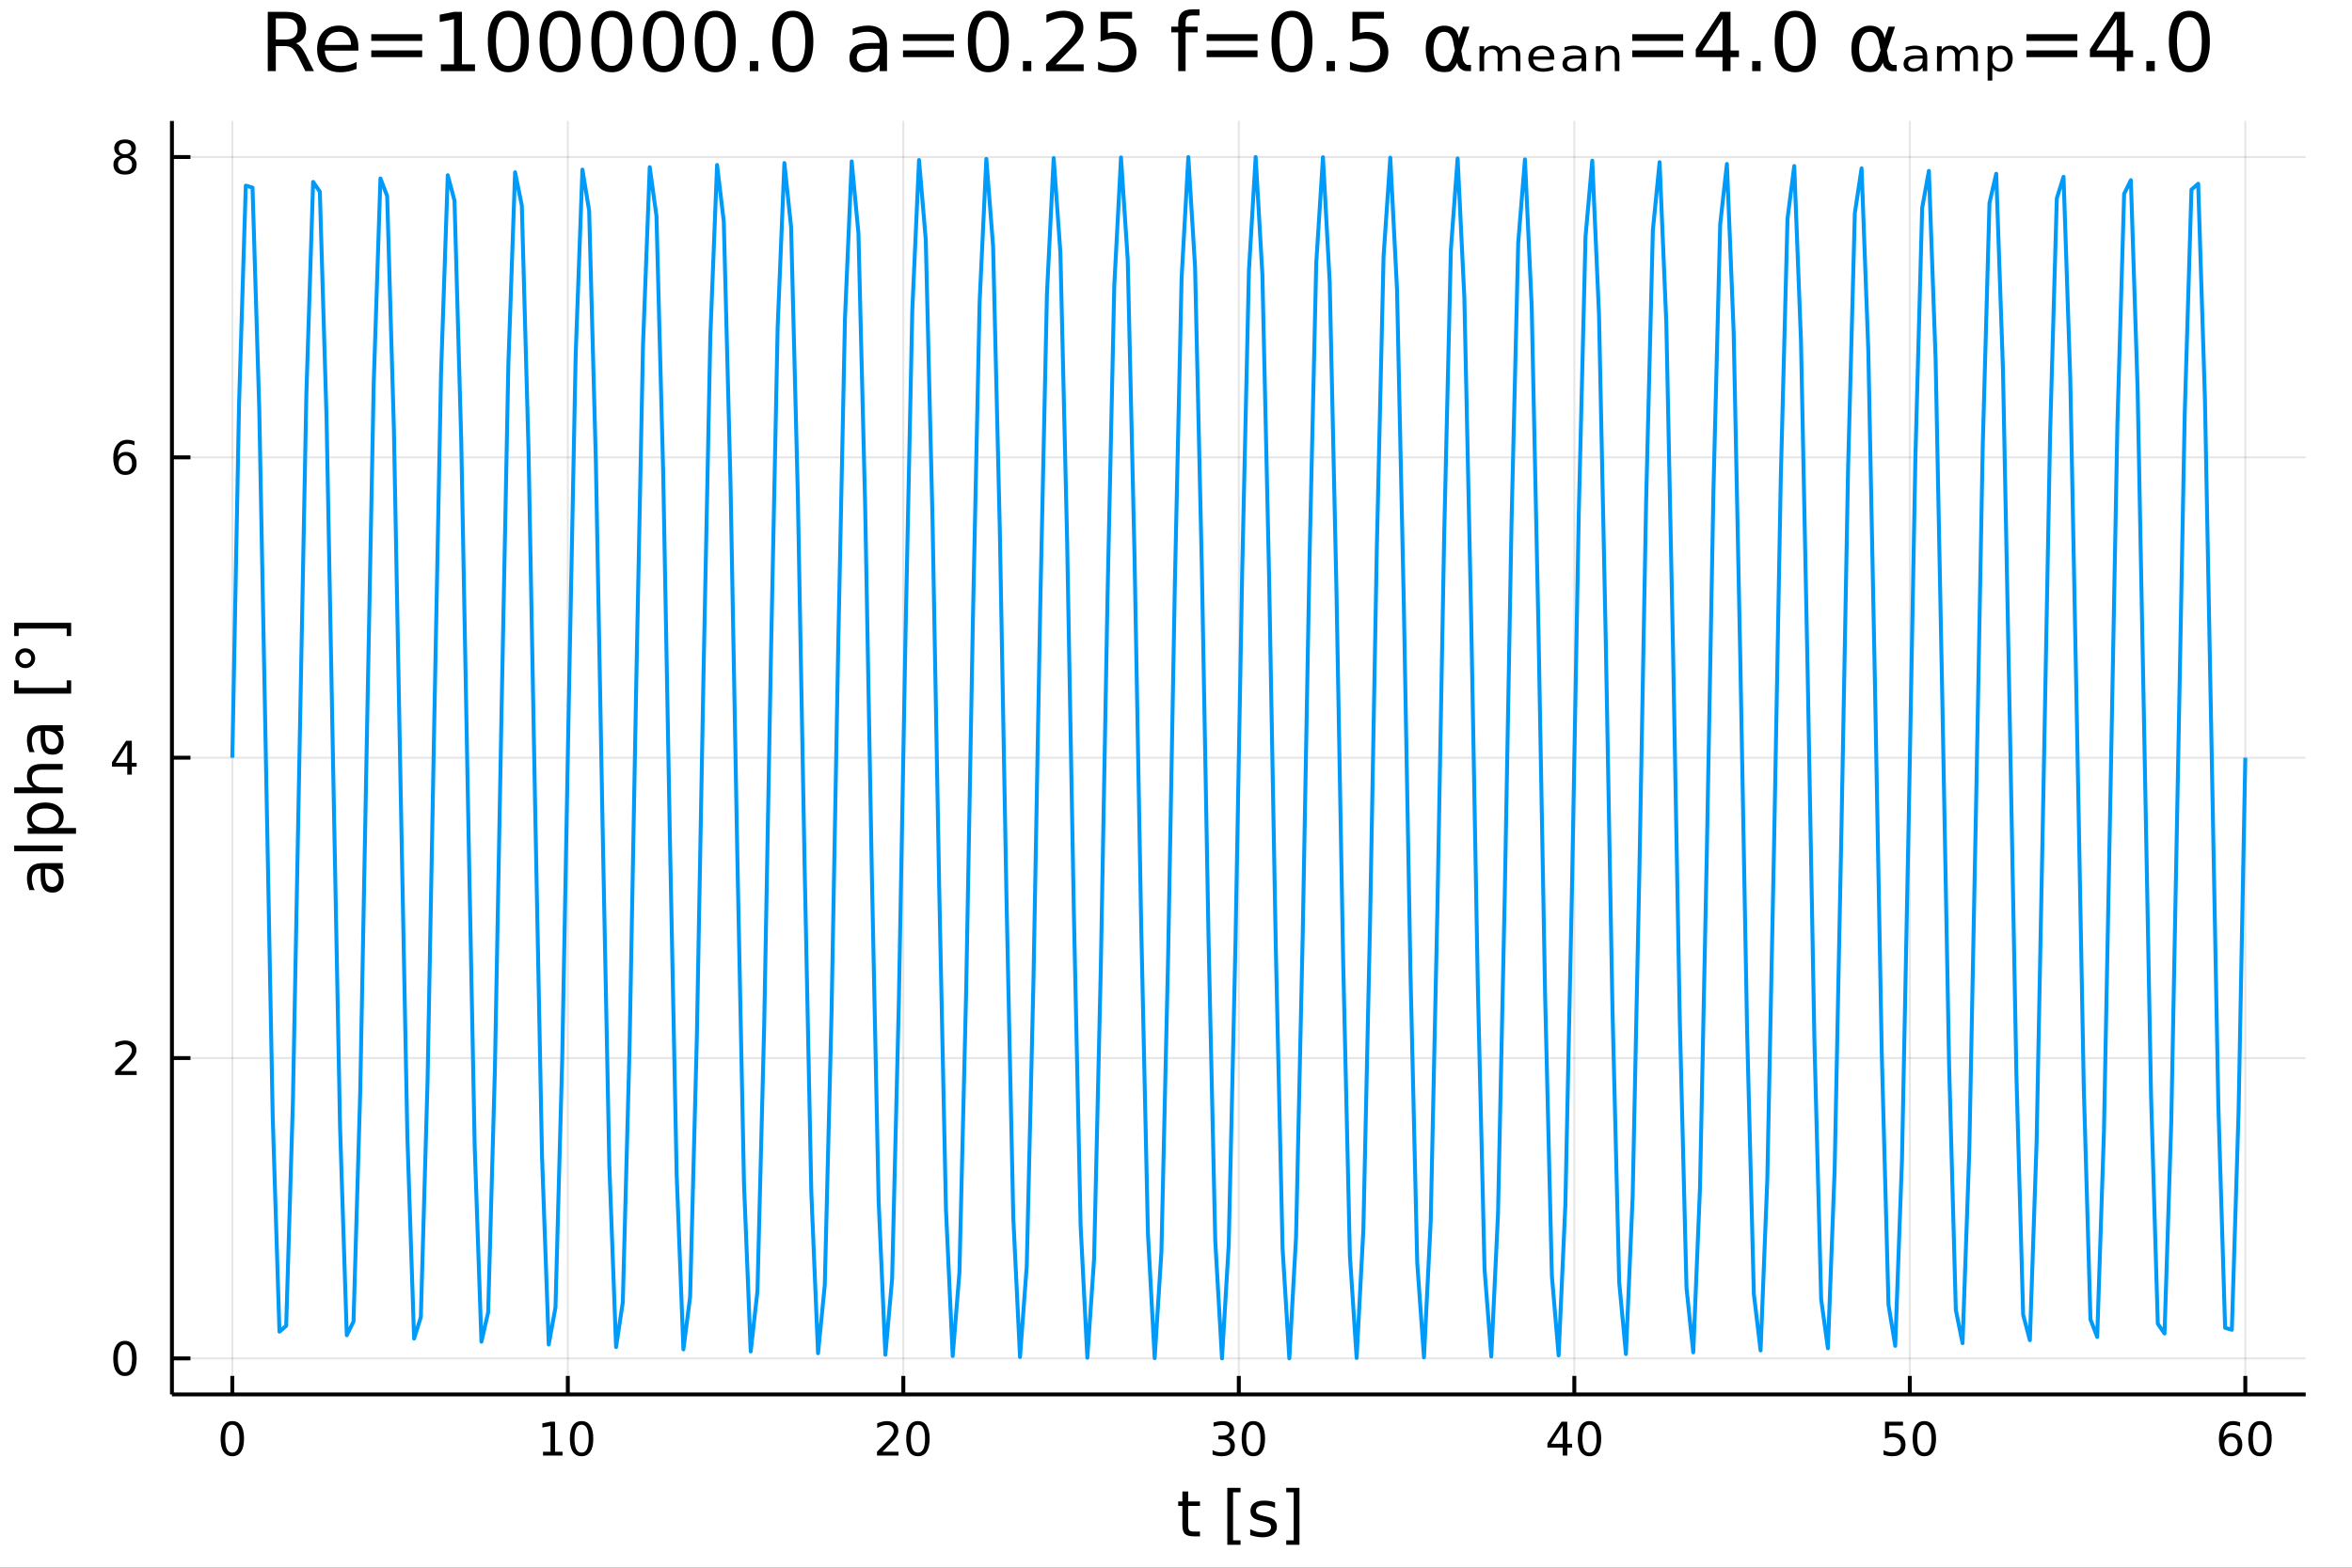 <?xml version="1.0" encoding="utf-8"?>
<svg xmlns="http://www.w3.org/2000/svg" xmlns:xlink="http://www.w3.org/1999/xlink" width="600" height="400" viewBox="0 0 2400 1600">
<rect x="0" y="0" width="2400" height="1600" fill="#333333" stroke="none"/>
<defs>
  <clipPath id="clip630">
    <rect x="0" y="0" width="2400" height="1600"/>
  </clipPath>
</defs>
<path clip-path="url(#clip630)" d="
M0 1600 L2400 1600 L2400 0 L0 0  Z
  " fill="#ffffff" fill-rule="evenodd" fill-opacity="1"/>
<defs>
  <clipPath id="clip631">
    <rect x="480" y="0" width="1681" height="1600"/>
  </clipPath>
</defs>
<path clip-path="url(#clip630)" d="
M175.445 1423.18 L2352.76 1423.18 L2352.76 123.472 L175.445 123.472  Z
  " fill="#ffffff" fill-rule="evenodd" fill-opacity="1"/>
<defs>
  <clipPath id="clip632">
    <rect x="175" y="123" width="2178" height="1301"/>
  </clipPath>
</defs>
<polyline clip-path="url(#clip632)" style="stroke:#000000; stroke-linecap:butt; stroke-linejoin:round; stroke-width:2; stroke-opacity:0.1; fill:none" points="
  237.067,1423.18 237.067,123.472 
  "/>
<polyline clip-path="url(#clip632)" style="stroke:#000000; stroke-linecap:butt; stroke-linejoin:round; stroke-width:2; stroke-opacity:0.1; fill:none" points="
  579.412,1423.18 579.412,123.472 
  "/>
<polyline clip-path="url(#clip632)" style="stroke:#000000; stroke-linecap:butt; stroke-linejoin:round; stroke-width:2; stroke-opacity:0.1; fill:none" points="
  921.756,1423.18 921.756,123.472 
  "/>
<polyline clip-path="url(#clip632)" style="stroke:#000000; stroke-linecap:butt; stroke-linejoin:round; stroke-width:2; stroke-opacity:0.1; fill:none" points="
  1264.1,1423.18 1264.1,123.472 
  "/>
<polyline clip-path="url(#clip632)" style="stroke:#000000; stroke-linecap:butt; stroke-linejoin:round; stroke-width:2; stroke-opacity:0.1; fill:none" points="
  1606.45,1423.18 1606.45,123.472 
  "/>
<polyline clip-path="url(#clip632)" style="stroke:#000000; stroke-linecap:butt; stroke-linejoin:round; stroke-width:2; stroke-opacity:0.1; fill:none" points="
  1948.79,1423.18 1948.79,123.472 
  "/>
<polyline clip-path="url(#clip632)" style="stroke:#000000; stroke-linecap:butt; stroke-linejoin:round; stroke-width:2; stroke-opacity:0.1; fill:none" points="
  2291.13,1423.18 2291.13,123.472 
  "/>
<polyline clip-path="url(#clip630)" style="stroke:#000000; stroke-linecap:butt; stroke-linejoin:round; stroke-width:4; stroke-opacity:1; fill:none" points="
  175.445,1423.18 2352.76,1423.18 
  "/>
<polyline clip-path="url(#clip630)" style="stroke:#000000; stroke-linecap:butt; stroke-linejoin:round; stroke-width:4; stroke-opacity:1; fill:none" points="
  237.067,1423.18 237.067,1404.28 
  "/>
<polyline clip-path="url(#clip630)" style="stroke:#000000; stroke-linecap:butt; stroke-linejoin:round; stroke-width:4; stroke-opacity:1; fill:none" points="
  579.412,1423.18 579.412,1404.28 
  "/>
<polyline clip-path="url(#clip630)" style="stroke:#000000; stroke-linecap:butt; stroke-linejoin:round; stroke-width:4; stroke-opacity:1; fill:none" points="
  921.756,1423.18 921.756,1404.28 
  "/>
<polyline clip-path="url(#clip630)" style="stroke:#000000; stroke-linecap:butt; stroke-linejoin:round; stroke-width:4; stroke-opacity:1; fill:none" points="
  1264.1,1423.18 1264.1,1404.28 
  "/>
<polyline clip-path="url(#clip630)" style="stroke:#000000; stroke-linecap:butt; stroke-linejoin:round; stroke-width:4; stroke-opacity:1; fill:none" points="
  1606.45,1423.18 1606.45,1404.28 
  "/>
<polyline clip-path="url(#clip630)" style="stroke:#000000; stroke-linecap:butt; stroke-linejoin:round; stroke-width:4; stroke-opacity:1; fill:none" points="
  1948.79,1423.18 1948.79,1404.28 
  "/>
<polyline clip-path="url(#clip630)" style="stroke:#000000; stroke-linecap:butt; stroke-linejoin:round; stroke-width:4; stroke-opacity:1; fill:none" points="
  2291.13,1423.18 2291.13,1404.28 
  "/>
<path clip-path="url(#clip630)" d="M237.067 1454.1 Q233.456 1454.1 231.627 1457.66 Q229.822 1461.2 229.822 1468.33 Q229.822 1475.44 231.627 1479.01 Q233.456 1482.55 237.067 1482.55 Q240.701 1482.55 242.507 1479.01 Q244.336 1475.44 244.336 1468.33 Q244.336 1461.2 242.507 1457.66 Q240.701 1454.1 237.067 1454.1 M237.067 1450.39 Q242.877 1450.39 245.933 1455 Q249.012 1459.58 249.012 1468.33 Q249.012 1477.06 245.933 1481.67 Q242.877 1486.25 237.067 1486.25 Q231.257 1486.25 228.178 1481.67 Q225.123 1477.06 225.123 1468.33 Q225.123 1459.58 228.178 1455 Q231.257 1450.39 237.067 1450.39 Z" fill="#000000" fill-rule="evenodd" fill-opacity="1" /><path clip-path="url(#clip630)" d="M554.099 1481.64 L561.738 1481.64 L561.738 1455.28 L553.428 1456.95 L553.428 1452.69 L561.692 1451.02 L566.368 1451.02 L566.368 1481.64 L574.007 1481.64 L574.007 1485.58 L554.099 1485.58 L554.099 1481.64 Z" fill="#000000" fill-rule="evenodd" fill-opacity="1" /><path clip-path="url(#clip630)" d="M593.451 1454.1 Q589.84 1454.1 588.011 1457.66 Q586.206 1461.2 586.206 1468.33 Q586.206 1475.44 588.011 1479.01 Q589.84 1482.55 593.451 1482.55 Q597.085 1482.55 598.891 1479.01 Q600.719 1475.44 600.719 1468.33 Q600.719 1461.2 598.891 1457.66 Q597.085 1454.1 593.451 1454.1 M593.451 1450.39 Q599.261 1450.39 602.317 1455 Q605.395 1459.58 605.395 1468.33 Q605.395 1477.06 602.317 1481.67 Q599.261 1486.25 593.451 1486.25 Q587.641 1486.25 584.562 1481.67 Q581.507 1477.06 581.507 1468.33 Q581.507 1459.58 584.562 1455 Q587.641 1450.39 593.451 1450.39 Z" fill="#000000" fill-rule="evenodd" fill-opacity="1" /><path clip-path="url(#clip630)" d="M900.529 1481.64 L916.849 1481.64 L916.849 1485.58 L894.904 1485.58 L894.904 1481.64 Q897.566 1478.89 902.15 1474.26 Q906.756 1469.61 907.937 1468.27 Q910.182 1465.74 911.062 1464.01 Q911.964 1462.25 911.964 1460.56 Q911.964 1457.8 910.02 1456.07 Q908.099 1454.33 904.997 1454.33 Q902.798 1454.33 900.344 1455.09 Q897.914 1455.86 895.136 1457.41 L895.136 1452.69 Q897.96 1451.55 900.414 1450.97 Q902.867 1450.39 904.904 1450.39 Q910.275 1450.39 913.469 1453.08 Q916.664 1455.77 916.664 1460.26 Q916.664 1462.39 915.853 1464.31 Q915.066 1466.2 912.96 1468.8 Q912.381 1469.47 909.279 1472.69 Q906.177 1475.88 900.529 1481.64 Z" fill="#000000" fill-rule="evenodd" fill-opacity="1" /><path clip-path="url(#clip630)" d="M936.663 1454.1 Q933.052 1454.1 931.224 1457.66 Q929.418 1461.2 929.418 1468.33 Q929.418 1475.44 931.224 1479.01 Q933.052 1482.55 936.663 1482.55 Q940.298 1482.55 942.103 1479.01 Q943.932 1475.44 943.932 1468.33 Q943.932 1461.2 942.103 1457.66 Q940.298 1454.1 936.663 1454.1 M936.663 1450.39 Q942.474 1450.39 945.529 1455 Q948.608 1459.58 948.608 1468.33 Q948.608 1477.06 945.529 1481.67 Q942.474 1486.25 936.663 1486.25 Q930.853 1486.25 927.775 1481.67 Q924.719 1477.06 924.719 1468.33 Q924.719 1459.58 927.775 1455 Q930.853 1450.39 936.663 1450.39 Z" fill="#000000" fill-rule="evenodd" fill-opacity="1" /><path clip-path="url(#clip630)" d="M1252.94 1466.95 Q1256.3 1467.66 1258.17 1469.93 Q1260.07 1472.2 1260.07 1475.53 Q1260.07 1480.65 1256.55 1483.45 Q1253.04 1486.25 1246.55 1486.25 Q1244.38 1486.25 1242.06 1485.81 Q1239.77 1485.39 1237.32 1484.54 L1237.32 1480.02 Q1239.26 1481.16 1241.58 1481.74 Q1243.89 1482.32 1246.42 1482.32 Q1250.81 1482.32 1253.11 1480.58 Q1255.42 1478.84 1255.42 1475.53 Q1255.42 1472.48 1253.27 1470.77 Q1251.14 1469.03 1247.32 1469.03 L1243.29 1469.03 L1243.29 1465.19 L1247.5 1465.19 Q1250.95 1465.19 1252.78 1463.82 Q1254.61 1462.43 1254.61 1459.84 Q1254.61 1457.18 1252.71 1455.77 Q1250.84 1454.33 1247.32 1454.33 Q1245.4 1454.33 1243.2 1454.75 Q1241 1455.16 1238.36 1456.04 L1238.36 1451.88 Q1241.02 1451.14 1243.34 1450.77 Q1245.67 1450.39 1247.73 1450.39 Q1253.06 1450.39 1256.16 1452.83 Q1259.26 1455.23 1259.26 1459.35 Q1259.26 1462.22 1257.62 1464.21 Q1255.98 1466.18 1252.94 1466.95 Z" fill="#000000" fill-rule="evenodd" fill-opacity="1" /><path clip-path="url(#clip630)" d="M1278.94 1454.1 Q1275.33 1454.1 1273.5 1457.66 Q1271.69 1461.2 1271.69 1468.33 Q1271.69 1475.44 1273.5 1479.01 Q1275.33 1482.55 1278.94 1482.55 Q1282.57 1482.55 1284.38 1479.01 Q1286.21 1475.44 1286.21 1468.33 Q1286.21 1461.2 1284.38 1457.66 Q1282.57 1454.1 1278.94 1454.1 M1278.94 1450.39 Q1284.75 1450.39 1287.8 1455 Q1290.88 1459.58 1290.88 1468.33 Q1290.88 1477.06 1287.8 1481.67 Q1284.75 1486.25 1278.94 1486.25 Q1273.13 1486.25 1270.05 1481.67 Q1266.99 1477.06 1266.99 1468.33 Q1266.99 1459.58 1270.05 1455 Q1273.13 1450.39 1278.94 1450.39 Z" fill="#000000" fill-rule="evenodd" fill-opacity="1" /><path clip-path="url(#clip630)" d="M1594.62 1455.09 L1582.81 1473.54 L1594.62 1473.54 L1594.62 1455.09 M1593.39 1451.02 L1599.27 1451.02 L1599.27 1473.54 L1604.2 1473.54 L1604.2 1477.43 L1599.27 1477.43 L1599.27 1485.58 L1594.62 1485.58 L1594.62 1477.43 L1579.01 1477.43 L1579.01 1472.92 L1593.39 1451.02 Z" fill="#000000" fill-rule="evenodd" fill-opacity="1" /><path clip-path="url(#clip630)" d="M1621.93 1454.1 Q1618.32 1454.1 1616.49 1457.66 Q1614.69 1461.2 1614.69 1468.33 Q1614.69 1475.44 1616.49 1479.01 Q1618.32 1482.55 1621.93 1482.55 Q1625.57 1482.55 1627.37 1479.01 Q1629.2 1475.44 1629.2 1468.33 Q1629.2 1461.2 1627.37 1457.66 Q1625.57 1454.1 1621.93 1454.1 M1621.93 1450.39 Q1627.74 1450.39 1630.8 1455 Q1633.88 1459.58 1633.88 1468.33 Q1633.88 1477.06 1630.8 1481.67 Q1627.74 1486.25 1621.93 1486.25 Q1616.12 1486.25 1613.04 1481.67 Q1609.99 1477.06 1609.99 1468.33 Q1609.99 1459.58 1613.04 1455 Q1616.12 1450.39 1621.93 1450.39 Z" fill="#000000" fill-rule="evenodd" fill-opacity="1" /><path clip-path="url(#clip630)" d="M1923.49 1451.02 L1941.85 1451.02 L1941.85 1454.96 L1927.77 1454.96 L1927.77 1463.43 Q1928.79 1463.08 1929.81 1462.92 Q1930.83 1462.73 1931.85 1462.73 Q1937.63 1462.73 1941.01 1465.9 Q1944.39 1469.08 1944.39 1474.49 Q1944.39 1480.07 1940.92 1483.17 Q1937.45 1486.25 1931.13 1486.25 Q1928.95 1486.25 1926.68 1485.88 Q1924.44 1485.51 1922.03 1484.77 L1922.03 1480.07 Q1924.11 1481.2 1926.34 1481.76 Q1928.56 1482.32 1931.03 1482.32 Q1935.04 1482.32 1937.38 1480.21 Q1939.72 1478.1 1939.72 1474.49 Q1939.72 1470.88 1937.38 1468.77 Q1935.04 1466.67 1931.03 1466.67 Q1929.16 1466.67 1927.28 1467.08 Q1925.43 1467.5 1923.49 1468.38 L1923.49 1451.02 Z" fill="#000000" fill-rule="evenodd" fill-opacity="1" /><path clip-path="url(#clip630)" d="M1963.6 1454.1 Q1959.99 1454.1 1958.16 1457.66 Q1956.36 1461.2 1956.36 1468.33 Q1956.36 1475.44 1958.16 1479.01 Q1959.99 1482.55 1963.6 1482.55 Q1967.24 1482.55 1969.04 1479.01 Q1970.87 1475.44 1970.87 1468.33 Q1970.87 1461.2 1969.04 1457.66 Q1967.24 1454.1 1963.6 1454.1 M1963.6 1450.39 Q1969.41 1450.39 1972.47 1455 Q1975.55 1459.58 1975.55 1468.33 Q1975.55 1477.06 1972.47 1481.67 Q1969.41 1486.25 1963.6 1486.25 Q1957.79 1486.25 1954.72 1481.67 Q1951.66 1477.06 1951.66 1468.33 Q1951.66 1459.58 1954.72 1455 Q1957.79 1450.39 1963.6 1450.39 Z" fill="#000000" fill-rule="evenodd" fill-opacity="1" /><path clip-path="url(#clip630)" d="M2276.54 1466.44 Q2273.39 1466.44 2271.54 1468.59 Q2269.71 1470.74 2269.71 1474.49 Q2269.71 1478.22 2271.54 1480.39 Q2273.39 1482.55 2276.54 1482.55 Q2279.69 1482.55 2281.52 1480.39 Q2283.37 1478.22 2283.37 1474.49 Q2283.37 1470.74 2281.52 1468.59 Q2279.69 1466.44 2276.54 1466.44 M2285.82 1451.78 L2285.82 1456.04 Q2284.06 1455.21 2282.26 1454.77 Q2280.47 1454.33 2278.71 1454.33 Q2274.09 1454.33 2271.63 1457.45 Q2269.2 1460.58 2268.85 1466.9 Q2270.22 1464.89 2272.28 1463.82 Q2274.34 1462.73 2276.82 1462.73 Q2282.03 1462.73 2285.03 1465.9 Q2288.07 1469.05 2288.07 1474.49 Q2288.07 1479.82 2284.92 1483.03 Q2281.77 1486.25 2276.54 1486.25 Q2270.54 1486.25 2267.37 1481.67 Q2264.2 1477.06 2264.2 1468.33 Q2264.2 1460.14 2268.09 1455.28 Q2271.98 1450.39 2278.53 1450.39 Q2280.29 1450.39 2282.07 1450.74 Q2283.88 1451.09 2285.82 1451.78 Z" fill="#000000" fill-rule="evenodd" fill-opacity="1" /><path clip-path="url(#clip630)" d="M2306.12 1454.1 Q2302.51 1454.1 2300.68 1457.66 Q2298.88 1461.2 2298.88 1468.33 Q2298.88 1475.44 2300.68 1479.01 Q2302.51 1482.55 2306.12 1482.55 Q2309.76 1482.55 2311.56 1479.01 Q2313.39 1475.44 2313.39 1468.33 Q2313.39 1461.2 2311.56 1457.66 Q2309.76 1454.1 2306.12 1454.1 M2306.12 1450.39 Q2311.93 1450.39 2314.99 1455 Q2318.07 1459.58 2318.07 1468.33 Q2318.07 1477.06 2314.99 1481.67 Q2311.93 1486.25 2306.12 1486.25 Q2300.31 1486.25 2297.23 1481.67 Q2294.18 1477.06 2294.18 1468.33 Q2294.18 1459.58 2297.23 1455 Q2300.31 1450.39 2306.12 1450.39 Z" fill="#000000" fill-rule="evenodd" fill-opacity="1" /><path clip-path="url(#clip630)" d="M1212.41 1522.27 L1212.41 1532.4 L1224.47 1532.4 L1224.47 1536.95 L1212.41 1536.95 L1212.41 1556.3 Q1212.41 1560.66 1213.59 1561.9 Q1214.8 1563.14 1218.46 1563.14 L1224.47 1563.14 L1224.47 1568.04 L1218.46 1568.04 Q1211.68 1568.04 1209.1 1565.53 Q1206.52 1562.98 1206.52 1556.3 L1206.52 1536.95 L1202.23 1536.95 L1202.23 1532.4 L1206.52 1532.4 L1206.52 1522.27 L1212.41 1522.27 Z" fill="#000000" fill-rule="evenodd" fill-opacity="1" /><path clip-path="url(#clip630)" d="M1252.36 1518.52 L1265.85 1518.52 L1265.85 1523.07 L1258.21 1523.07 L1258.21 1572.09 L1265.85 1572.09 L1265.85 1576.64 L1252.36 1576.64 L1252.36 1518.52 Z" fill="#000000" fill-rule="evenodd" fill-opacity="1" /><path clip-path="url(#clip630)" d="M1301.05 1533.45 L1301.05 1538.98 Q1298.57 1537.71 1295.9 1537.07 Q1293.22 1536.44 1290.36 1536.44 Q1286 1536.44 1283.8 1537.77 Q1281.64 1539.11 1281.64 1541.79 Q1281.64 1543.82 1283.2 1545 Q1284.76 1546.15 1289.47 1547.2 L1291.47 1547.64 Q1297.71 1548.98 1300.32 1551.43 Q1302.96 1553.85 1302.96 1558.21 Q1302.96 1563.17 1299.02 1566.07 Q1295.1 1568.97 1288.23 1568.97 Q1285.36 1568.97 1282.24 1568.39 Q1279.16 1567.85 1275.72 1566.74 L1275.72 1560.69 Q1278.96 1562.38 1282.12 1563.24 Q1285.27 1564.07 1288.35 1564.07 Q1292.49 1564.07 1294.72 1562.66 Q1296.95 1561.23 1296.95 1558.65 Q1296.95 1556.27 1295.32 1554.99 Q1293.73 1553.72 1288.29 1552.54 L1286.25 1552.07 Q1280.81 1550.92 1278.39 1548.56 Q1275.97 1546.18 1275.97 1542.04 Q1275.97 1537.01 1279.54 1534.27 Q1283.1 1531.54 1289.66 1531.54 Q1292.91 1531.54 1295.77 1532.01 Q1298.63 1532.49 1301.05 1533.45 Z" fill="#000000" fill-rule="evenodd" fill-opacity="1" /><path clip-path="url(#clip630)" d="M1325.98 1518.52 L1325.98 1576.64 L1312.48 1576.64 L1312.48 1572.09 L1320.09 1572.09 L1320.09 1523.07 L1312.48 1523.07 L1312.48 1518.52 L1325.98 1518.52 Z" fill="#000000" fill-rule="evenodd" fill-opacity="1" /><polyline clip-path="url(#clip632)" style="stroke:#000000; stroke-linecap:butt; stroke-linejoin:round; stroke-width:2; stroke-opacity:0.1; fill:none" points="
  175.445,1386.4 2352.76,1386.4 
  "/>
<polyline clip-path="url(#clip632)" style="stroke:#000000; stroke-linecap:butt; stroke-linejoin:round; stroke-width:2; stroke-opacity:0.1; fill:none" points="
  175.445,1079.87 2352.76,1079.87 
  "/>
<polyline clip-path="url(#clip632)" style="stroke:#000000; stroke-linecap:butt; stroke-linejoin:round; stroke-width:2; stroke-opacity:0.1; fill:none" points="
  175.445,773.326 2352.76,773.326 
  "/>
<polyline clip-path="url(#clip632)" style="stroke:#000000; stroke-linecap:butt; stroke-linejoin:round; stroke-width:2; stroke-opacity:0.1; fill:none" points="
  175.445,466.787 2352.76,466.787 
  "/>
<polyline clip-path="url(#clip632)" style="stroke:#000000; stroke-linecap:butt; stroke-linejoin:round; stroke-width:2; stroke-opacity:0.1; fill:none" points="
  175.445,160.248 2352.76,160.248 
  "/>
<polyline clip-path="url(#clip630)" style="stroke:#000000; stroke-linecap:butt; stroke-linejoin:round; stroke-width:4; stroke-opacity:1; fill:none" points="
  175.445,1423.18 175.445,123.472 
  "/>
<polyline clip-path="url(#clip630)" style="stroke:#000000; stroke-linecap:butt; stroke-linejoin:round; stroke-width:4; stroke-opacity:1; fill:none" points="
  175.445,1386.4 194.343,1386.4 
  "/>
<polyline clip-path="url(#clip630)" style="stroke:#000000; stroke-linecap:butt; stroke-linejoin:round; stroke-width:4; stroke-opacity:1; fill:none" points="
  175.445,1079.87 194.343,1079.87 
  "/>
<polyline clip-path="url(#clip630)" style="stroke:#000000; stroke-linecap:butt; stroke-linejoin:round; stroke-width:4; stroke-opacity:1; fill:none" points="
  175.445,773.326 194.343,773.326 
  "/>
<polyline clip-path="url(#clip630)" style="stroke:#000000; stroke-linecap:butt; stroke-linejoin:round; stroke-width:4; stroke-opacity:1; fill:none" points="
  175.445,466.787 194.343,466.787 
  "/>
<polyline clip-path="url(#clip630)" style="stroke:#000000; stroke-linecap:butt; stroke-linejoin:round; stroke-width:4; stroke-opacity:1; fill:none" points="
  175.445,160.248 194.343,160.248 
  "/>
<path clip-path="url(#clip630)" d="M127.501 1372.2 Q123.89 1372.2 122.061 1375.77 Q120.255 1379.31 120.255 1386.44 Q120.255 1393.55 122.061 1397.11 Q123.89 1400.65 127.501 1400.65 Q131.135 1400.65 132.941 1397.11 Q134.769 1393.55 134.769 1386.44 Q134.769 1379.31 132.941 1375.77 Q131.135 1372.2 127.501 1372.2 M127.501 1368.5 Q133.311 1368.5 136.367 1373.11 Q139.445 1377.69 139.445 1386.44 Q139.445 1395.17 136.367 1399.77 Q133.311 1404.36 127.501 1404.36 Q121.691 1404.36 118.612 1399.77 Q115.556 1395.17 115.556 1386.44 Q115.556 1377.69 118.612 1373.11 Q121.691 1368.5 127.501 1368.5 Z" fill="#000000" fill-rule="evenodd" fill-opacity="1" /><path clip-path="url(#clip630)" d="M123.126 1093.21 L139.445 1093.21 L139.445 1097.15 L117.501 1097.15 L117.501 1093.21 Q120.163 1090.46 124.746 1085.83 Q129.353 1081.17 130.533 1079.83 Q132.779 1077.31 133.658 1075.57 Q134.561 1073.81 134.561 1072.12 Q134.561 1069.37 132.617 1067.63 Q130.695 1065.9 127.593 1065.9 Q125.394 1065.9 122.941 1066.66 Q120.51 1067.42 117.732 1068.97 L117.732 1064.25 Q120.556 1063.12 123.01 1062.54 Q125.464 1061.96 127.501 1061.96 Q132.871 1061.96 136.066 1064.65 Q139.26 1067.33 139.26 1071.82 Q139.26 1073.95 138.45 1075.87 Q137.663 1077.77 135.556 1080.36 Q134.978 1081.03 131.876 1084.25 Q128.774 1087.45 123.126 1093.21 Z" fill="#000000" fill-rule="evenodd" fill-opacity="1" /><path clip-path="url(#clip630)" d="M129.862 760.12 L118.056 778.569 L129.862 778.569 L129.862 760.12 M128.635 756.046 L134.515 756.046 L134.515 778.569 L139.445 778.569 L139.445 782.458 L134.515 782.458 L134.515 790.606 L129.862 790.606 L129.862 782.458 L114.26 782.458 L114.26 777.944 L128.635 756.046 Z" fill="#000000" fill-rule="evenodd" fill-opacity="1" /><path clip-path="url(#clip630)" d="M127.917 464.923 Q124.769 464.923 122.918 467.076 Q121.089 469.229 121.089 472.979 Q121.089 476.706 122.918 478.882 Q124.769 481.035 127.917 481.035 Q131.066 481.035 132.894 478.882 Q134.746 476.706 134.746 472.979 Q134.746 469.229 132.894 467.076 Q131.066 464.923 127.917 464.923 M137.2 450.271 L137.2 454.53 Q135.441 453.697 133.635 453.257 Q131.853 452.817 130.093 452.817 Q125.464 452.817 123.01 455.942 Q120.58 459.067 120.232 465.386 Q121.598 463.373 123.658 462.308 Q125.718 461.22 128.195 461.22 Q133.404 461.22 136.413 464.391 Q139.445 467.539 139.445 472.979 Q139.445 478.303 136.297 481.521 Q133.149 484.738 127.917 484.738 Q121.922 484.738 118.751 480.155 Q115.58 475.548 115.58 466.822 Q115.58 458.627 119.468 453.766 Q123.357 448.882 129.908 448.882 Q131.667 448.882 133.45 449.229 Q135.255 449.576 137.2 450.271 Z" fill="#000000" fill-rule="evenodd" fill-opacity="1" /><path clip-path="url(#clip630)" d="M127.593 161.116 Q124.26 161.116 122.339 162.898 Q120.441 164.681 120.441 167.806 Q120.441 170.931 122.339 172.713 Q124.26 174.495 127.593 174.495 Q130.927 174.495 132.848 172.713 Q134.769 170.908 134.769 167.806 Q134.769 164.681 132.848 162.898 Q130.95 161.116 127.593 161.116 M122.918 159.125 Q119.908 158.384 118.218 156.324 Q116.552 154.264 116.552 151.301 Q116.552 147.158 119.492 144.75 Q122.455 142.343 127.593 142.343 Q132.755 142.343 135.695 144.75 Q138.635 147.158 138.635 151.301 Q138.635 154.264 136.945 156.324 Q135.279 158.384 132.292 159.125 Q135.672 159.912 137.547 162.204 Q139.445 164.496 139.445 167.806 Q139.445 172.829 136.367 175.514 Q133.311 178.199 127.593 178.199 Q121.876 178.199 118.797 175.514 Q115.742 172.829 115.742 167.806 Q115.742 164.496 117.64 162.204 Q119.538 159.912 122.918 159.125 M121.205 151.741 Q121.205 154.426 122.871 155.931 Q124.561 157.435 127.593 157.435 Q130.603 157.435 132.292 155.931 Q134.005 154.426 134.005 151.741 Q134.005 149.056 132.292 147.551 Q130.603 146.047 127.593 146.047 Q124.561 146.047 122.871 147.551 Q121.205 149.056 121.205 151.741 Z" fill="#000000" fill-rule="evenodd" fill-opacity="1" /><path clip-path="url(#clip630)" d="M46.085 892.572 Q46.085 899.669 47.708 902.407 Q49.331 905.144 53.246 905.144 Q56.365 905.144 58.211 903.107 Q60.026 901.038 60.026 897.505 Q60.026 892.635 56.588 889.707 Q53.119 886.747 47.39 886.747 L46.085 886.747 L46.085 892.572 M43.666 880.891 L64.004 880.891 L64.004 886.747 L58.593 886.747 Q61.84 888.752 63.399 891.744 Q64.927 894.736 64.927 899.065 Q64.927 904.539 61.872 907.786 Q58.784 911 53.628 911 Q47.612 911 44.557 906.99 Q41.501 902.948 41.501 894.959 L41.501 886.747 L40.928 886.747 Q36.886 886.747 34.69 889.421 Q32.462 892.062 32.462 896.868 Q32.462 899.924 33.194 902.82 Q33.926 905.717 35.39 908.39 L29.98 908.39 Q28.738 905.176 28.133 902.152 Q27.497 899.128 27.497 896.264 Q27.497 888.529 31.507 884.71 Q35.518 880.891 43.666 880.891 Z" fill="#000000" fill-rule="evenodd" fill-opacity="1" /><path clip-path="url(#clip630)" d="M14.479 868.827 L14.479 862.971 L64.004 862.971 L64.004 868.827 L14.479 868.827 Z" fill="#000000" fill-rule="evenodd" fill-opacity="1" /><path clip-path="url(#clip630)" d="M58.657 845.052 L77.563 845.052 L77.563 850.94 L28.356 850.94 L28.356 845.052 L33.767 845.052 Q30.584 843.206 29.056 840.405 Q27.497 837.572 27.497 833.657 Q27.497 827.164 32.653 823.122 Q37.809 819.048 46.212 819.048 Q54.615 819.048 59.771 823.122 Q64.927 827.164 64.927 833.657 Q64.927 837.572 63.399 840.405 Q61.84 843.206 58.657 845.052 M46.212 825.127 Q39.751 825.127 36.09 827.801 Q32.398 830.442 32.398 835.089 Q32.398 839.736 36.09 842.41 Q39.751 845.052 46.212 845.052 Q52.673 845.052 56.365 842.41 Q60.026 839.736 60.026 835.089 Q60.026 830.442 56.365 827.801 Q52.673 825.127 46.212 825.127 Z" fill="#000000" fill-rule="evenodd" fill-opacity="1" /><path clip-path="url(#clip630)" d="M42.488 779.708 L64.004 779.708 L64.004 785.564 L42.679 785.564 Q37.618 785.564 35.104 787.537 Q32.589 789.511 32.589 793.458 Q32.589 798.2 35.613 800.937 Q38.637 803.674 43.857 803.674 L64.004 803.674 L64.004 809.563 L14.479 809.563 L14.479 803.674 L33.894 803.674 Q30.68 801.574 29.088 798.741 Q27.497 795.876 27.497 792.153 Q27.497 786.01 31.316 782.859 Q35.104 779.708 42.488 779.708 Z" fill="#000000" fill-rule="evenodd" fill-opacity="1" /><path clip-path="url(#clip630)" d="M46.085 751.826 Q46.085 758.924 47.708 761.661 Q49.331 764.398 53.246 764.398 Q56.365 764.398 58.211 762.361 Q60.026 760.292 60.026 756.759 Q60.026 751.889 56.588 748.961 Q53.119 746.001 47.39 746.001 L46.085 746.001 L46.085 751.826 M43.666 740.145 L64.004 740.145 L64.004 746.001 L58.593 746.001 Q61.84 748.006 63.399 750.998 Q64.927 753.99 64.927 758.319 Q64.927 763.793 61.872 767.04 Q58.784 770.255 53.628 770.255 Q47.612 770.255 44.557 766.244 Q41.501 762.202 41.501 754.213 L41.501 746.001 L40.928 746.001 Q36.886 746.001 34.69 748.675 Q32.462 751.317 32.462 756.123 Q32.462 759.178 33.194 762.075 Q33.926 764.971 35.39 767.645 L29.98 767.645 Q28.738 764.43 28.133 761.406 Q27.497 758.382 27.497 755.518 Q27.497 747.784 31.507 743.964 Q35.518 740.145 43.666 740.145 Z" fill="#000000" fill-rule="evenodd" fill-opacity="1" /><path clip-path="url(#clip630)" d="M14.479 707.902 L14.479 694.407 L19.03 694.407 L19.03 702.046 L68.046 702.046 L68.046 694.407 L72.598 694.407 L72.598 707.902 L14.479 707.902 Z" fill="#000000" fill-rule="evenodd" fill-opacity="1" /><path clip-path="url(#clip630)" d="M19.731 671.777 Q19.731 674.323 21.513 676.074 Q23.264 677.824 25.81 677.824 Q28.324 677.824 30.075 676.074 Q31.794 674.323 31.794 671.777 Q31.794 669.231 30.075 667.48 Q28.324 665.73 25.81 665.73 Q23.296 665.73 21.513 667.512 Q19.731 669.263 19.731 671.777 M15.625 671.777 Q15.625 669.74 16.421 667.862 Q17.184 665.984 18.648 664.616 Q20.081 663.152 21.895 662.419 Q23.709 661.687 25.81 661.687 Q30.011 661.687 32.94 664.647 Q35.836 667.576 35.836 671.841 Q35.836 676.138 32.971 679.002 Q30.107 681.867 25.81 681.867 Q21.545 681.867 18.585 678.938 Q15.625 676.01 15.625 671.777 Z" fill="#000000" fill-rule="evenodd" fill-opacity="1" /><path clip-path="url(#clip630)" d="M14.479 635.652 L72.598 635.652 L72.598 649.147 L68.046 649.147 L68.046 641.54 L19.03 641.54 L19.03 649.147 L14.479 649.147 L14.479 635.652 Z" fill="#000000" fill-rule="evenodd" fill-opacity="1" /><path clip-path="url(#clip630)" d="M301.93 44.22 Q304.563 45.111 307.034 48.028 Q309.545 50.944 312.057 56.048 L320.361 72.576 L311.571 72.576 L303.834 57.061 Q300.836 50.985 298 49 Q295.205 47.015 290.344 47.015 L281.432 47.015 L281.432 72.576 L273.249 72.576 L273.249 12.096 L291.722 12.096 Q302.092 12.096 307.196 16.43 Q312.3 20.765 312.3 29.515 Q312.3 35.227 309.627 38.994 Q306.993 42.761 301.93 44.22 M281.432 18.82 L281.432 40.29 L291.722 40.29 Q297.636 40.29 300.633 37.576 Q303.672 34.822 303.672 29.515 Q303.672 24.208 300.633 21.535 Q297.636 18.82 291.722 18.82 L281.432 18.82 Z" fill="#000000" fill-rule="evenodd" fill-opacity="1" /><path clip-path="url(#clip630)" d="M365.651 48.028 L365.651 51.673 L331.38 51.673 Q331.866 59.37 335.998 63.421 Q340.17 67.431 347.583 67.431 Q351.877 67.431 355.888 66.378 Q359.939 65.325 363.909 63.218 L363.909 70.267 Q359.898 71.968 355.685 72.86 Q351.472 73.751 347.138 73.751 Q336.281 73.751 329.922 67.431 Q323.602 61.112 323.602 50.337 Q323.602 39.197 329.597 32.675 Q335.633 26.112 345.842 26.112 Q354.997 26.112 360.303 32.026 Q365.651 37.9 365.651 48.028 M358.197 45.84 Q358.116 39.723 354.754 36.077 Q351.432 32.431 345.923 32.431 Q339.684 32.431 335.917 35.956 Q332.19 39.48 331.623 45.88 L358.197 45.84 Z" fill="#000000" fill-rule="evenodd" fill-opacity="1" /><path clip-path="url(#clip630)" d="M378.856 34.903 L430.789 34.903 L430.789 41.708 L378.856 41.708 L378.856 34.903 M378.856 51.43 L430.789 51.43 L430.789 58.317 L378.856 58.317 L378.856 51.43 Z" fill="#000000" fill-rule="evenodd" fill-opacity="1" /><path clip-path="url(#clip630)" d="M449.869 65.689 L463.237 65.689 L463.237 19.55 L448.694 22.466 L448.694 15.013 L463.156 12.096 L471.339 12.096 L471.339 65.689 L484.707 65.689 L484.707 72.576 L449.869 72.576 L449.869 65.689 Z" fill="#000000" fill-rule="evenodd" fill-opacity="1" /><path clip-path="url(#clip630)" d="M518.734 17.484 Q512.415 17.484 509.215 23.722 Q506.055 29.92 506.055 42.397 Q506.055 54.833 509.215 61.071 Q512.415 67.269 518.734 67.269 Q525.094 67.269 528.254 61.071 Q531.454 54.833 531.454 42.397 Q531.454 29.92 528.254 23.722 Q525.094 17.484 518.734 17.484 M518.734 11.002 Q528.902 11.002 534.249 19.064 Q539.637 27.084 539.637 42.397 Q539.637 57.669 534.249 65.73 Q528.902 73.751 518.734 73.751 Q508.566 73.751 503.179 65.73 Q497.832 57.669 497.832 42.397 Q497.832 27.084 503.179 19.064 Q508.566 11.002 518.734 11.002 Z" fill="#000000" fill-rule="evenodd" fill-opacity="1" /><path clip-path="url(#clip630)" d="M571.517 17.484 Q565.198 17.484 561.998 23.722 Q558.838 29.92 558.838 42.397 Q558.838 54.833 561.998 61.071 Q565.198 67.269 571.517 67.269 Q577.877 67.269 581.037 61.071 Q584.237 54.833 584.237 42.397 Q584.237 29.92 581.037 23.722 Q577.877 17.484 571.517 17.484 M571.517 11.002 Q581.685 11.002 587.032 19.064 Q592.42 27.084 592.42 42.397 Q592.42 57.669 587.032 65.73 Q581.685 73.751 571.517 73.751 Q561.35 73.751 555.962 65.73 Q550.615 57.669 550.615 42.397 Q550.615 27.084 555.962 19.064 Q561.35 11.002 571.517 11.002 Z" fill="#000000" fill-rule="evenodd" fill-opacity="1" /><path clip-path="url(#clip630)" d="M624.301 17.484 Q617.981 17.484 614.781 23.722 Q611.621 29.92 611.621 42.397 Q611.621 54.833 614.781 61.071 Q617.981 67.269 624.301 67.269 Q630.661 67.269 633.82 61.071 Q637.021 54.833 637.021 42.397 Q637.021 29.92 633.82 23.722 Q630.661 17.484 624.301 17.484 M624.301 11.002 Q634.469 11.002 639.816 19.064 Q645.203 27.084 645.203 42.397 Q645.203 57.669 639.816 65.73 Q634.469 73.751 624.301 73.751 Q614.133 73.751 608.745 65.73 Q603.398 57.669 603.398 42.397 Q603.398 27.084 608.745 19.064 Q614.133 11.002 624.301 11.002 Z" fill="#000000" fill-rule="evenodd" fill-opacity="1" /><path clip-path="url(#clip630)" d="M677.084 17.484 Q670.765 17.484 667.564 23.722 Q664.405 29.92 664.405 42.397 Q664.405 54.833 667.564 61.071 Q670.765 67.269 677.084 67.269 Q683.444 67.269 686.604 61.071 Q689.804 54.833 689.804 42.397 Q689.804 29.92 686.604 23.722 Q683.444 17.484 677.084 17.484 M677.084 11.002 Q687.252 11.002 692.599 19.064 Q697.987 27.084 697.987 42.397 Q697.987 57.669 692.599 65.73 Q687.252 73.751 677.084 73.751 Q666.916 73.751 661.529 65.73 Q656.181 57.669 656.181 42.397 Q656.181 27.084 661.529 19.064 Q666.916 11.002 677.084 11.002 Z" fill="#000000" fill-rule="evenodd" fill-opacity="1" /><path clip-path="url(#clip630)" d="M729.867 17.484 Q723.548 17.484 720.348 23.722 Q717.188 29.92 717.188 42.397 Q717.188 54.833 720.348 61.071 Q723.548 67.269 729.867 67.269 Q736.227 67.269 739.387 61.071 Q742.587 54.833 742.587 42.397 Q742.587 29.92 739.387 23.722 Q736.227 17.484 729.867 17.484 M729.867 11.002 Q740.035 11.002 745.382 19.064 Q750.77 27.084 750.77 42.397 Q750.77 57.669 745.382 65.73 Q740.035 73.751 729.867 73.751 Q719.7 73.751 714.312 65.73 Q708.965 57.669 708.965 42.397 Q708.965 27.084 714.312 19.064 Q719.7 11.002 729.867 11.002 Z" fill="#000000" fill-rule="evenodd" fill-opacity="1" /><path clip-path="url(#clip630)" d="M765.151 62.287 L773.698 62.287 L773.698 72.576 L765.151 72.576 L765.151 62.287 Z" fill="#000000" fill-rule="evenodd" fill-opacity="1" /><path clip-path="url(#clip630)" d="M809.022 17.484 Q802.703 17.484 799.502 23.722 Q796.343 29.92 796.343 42.397 Q796.343 54.833 799.502 61.071 Q802.703 67.269 809.022 67.269 Q815.382 67.269 818.542 61.071 Q821.742 54.833 821.742 42.397 Q821.742 29.92 818.542 23.722 Q815.382 17.484 809.022 17.484 M809.022 11.002 Q819.19 11.002 824.537 19.064 Q829.925 27.084 829.925 42.397 Q829.925 57.669 824.537 65.73 Q819.19 73.751 809.022 73.751 Q798.854 73.751 793.467 65.73 Q788.119 57.669 788.119 42.397 Q788.119 27.084 793.467 19.064 Q798.854 11.002 809.022 11.002 Z" fill="#000000" fill-rule="evenodd" fill-opacity="1" /><path clip-path="url(#clip630)" d="M890.243 49.769 Q881.209 49.769 877.725 51.835 Q874.242 53.901 874.242 58.884 Q874.242 62.854 876.834 65.203 Q879.467 67.512 883.964 67.512 Q890.162 67.512 893.888 63.137 Q897.656 58.722 897.656 51.43 L897.656 49.769 L890.243 49.769 M905.109 46.691 L905.109 72.576 L897.656 72.576 L897.656 65.689 Q895.104 69.821 891.296 71.806 Q887.488 73.751 881.979 73.751 Q875.011 73.751 870.879 69.862 Q866.788 65.933 866.788 59.37 Q866.788 51.714 871.892 47.825 Q877.037 43.936 887.204 43.936 L897.656 43.936 L897.656 43.207 Q897.656 38.062 894.253 35.267 Q890.891 32.431 884.774 32.431 Q880.885 32.431 877.199 33.363 Q873.512 34.295 870.11 36.158 L870.11 29.272 Q874.201 27.692 878.049 26.922 Q881.898 26.112 885.544 26.112 Q895.387 26.112 900.248 31.216 Q905.109 36.32 905.109 46.691 Z" fill="#000000" fill-rule="evenodd" fill-opacity="1" /><path clip-path="url(#clip630)" d="M921.435 34.903 L973.367 34.903 L973.367 41.708 L921.435 41.708 L921.435 34.903 M921.435 51.43 L973.367 51.43 L973.367 58.317 L921.435 58.317 L921.435 51.43 Z" fill="#000000" fill-rule="evenodd" fill-opacity="1" /><path clip-path="url(#clip630)" d="M1008.53 17.484 Q1002.21 17.484 999.009 23.722 Q995.85 29.92 995.85 42.397 Q995.85 54.833 999.009 61.071 Q1002.21 67.269 1008.53 67.269 Q1014.89 67.269 1018.05 61.071 Q1021.25 54.833 1021.25 42.397 Q1021.25 29.92 1018.05 23.722 Q1014.89 17.484 1008.53 17.484 M1008.53 11.002 Q1018.7 11.002 1024.04 19.064 Q1029.43 27.084 1029.43 42.397 Q1029.43 57.669 1024.04 65.73 Q1018.7 73.751 1008.53 73.751 Q998.361 73.751 992.974 65.73 Q987.626 57.669 987.626 42.397 Q987.626 27.084 992.974 19.064 Q998.361 11.002 1008.53 11.002 Z" fill="#000000" fill-rule="evenodd" fill-opacity="1" /><path clip-path="url(#clip630)" d="M1043.81 62.287 L1052.36 62.287 L1052.36 72.576 L1043.81 72.576 L1043.81 62.287 Z" fill="#000000" fill-rule="evenodd" fill-opacity="1" /><path clip-path="url(#clip630)" d="M1077.23 65.689 L1105.79 65.689 L1105.79 72.576 L1067.39 72.576 L1067.39 65.689 Q1072.05 60.869 1080.07 52.767 Q1088.13 44.625 1090.2 42.275 Q1094.12 37.86 1095.66 34.822 Q1097.24 31.743 1097.24 28.786 Q1097.24 23.965 1093.84 20.927 Q1090.48 17.889 1085.05 17.889 Q1081.2 17.889 1076.91 19.226 Q1072.65 20.562 1067.79 23.276 L1067.79 15.013 Q1072.74 13.028 1077.03 12.015 Q1081.32 11.002 1084.89 11.002 Q1094.29 11.002 1099.88 15.701 Q1105.47 20.4 1105.47 28.259 Q1105.47 31.986 1104.05 35.348 Q1102.67 38.67 1098.99 43.207 Q1097.97 44.382 1092.54 50.013 Q1087.12 55.603 1077.23 65.689 Z" fill="#000000" fill-rule="evenodd" fill-opacity="1" /><path clip-path="url(#clip630)" d="M1123.05 12.096 L1155.17 12.096 L1155.17 18.983 L1130.54 18.983 L1130.54 33.809 Q1132.32 33.201 1134.11 32.918 Q1135.89 32.594 1137.67 32.594 Q1147.8 32.594 1153.71 38.143 Q1159.63 43.693 1159.63 53.172 Q1159.63 62.935 1153.55 68.363 Q1147.48 73.751 1136.42 73.751 Q1132.61 73.751 1128.64 73.103 Q1124.71 72.454 1120.5 71.158 L1120.5 62.935 Q1124.14 64.92 1128.03 65.892 Q1131.92 66.864 1136.25 66.864 Q1143.26 66.864 1147.35 63.178 Q1151.44 59.492 1151.44 53.172 Q1151.44 46.853 1147.35 43.166 Q1143.26 39.48 1136.25 39.48 Q1132.97 39.48 1129.69 40.209 Q1126.45 40.938 1123.05 42.478 L1123.05 12.096 Z" fill="#000000" fill-rule="evenodd" fill-opacity="1" /><path clip-path="url(#clip630)" d="M1224.04 9.544 L1224.04 15.742 L1216.91 15.742 Q1212.9 15.742 1211.32 17.362 Q1209.78 18.983 1209.78 23.195 L1209.78 27.206 L1222.05 27.206 L1222.05 32.999 L1209.78 32.999 L1209.78 72.576 L1202.28 72.576 L1202.28 32.999 L1195.15 32.999 L1195.15 27.206 L1202.28 27.206 L1202.28 24.046 Q1202.28 16.471 1205.81 13.028 Q1209.33 9.544 1216.99 9.544 L1224.04 9.544 Z" fill="#000000" fill-rule="evenodd" fill-opacity="1" /><path clip-path="url(#clip630)" d="M1231.25 34.903 L1283.18 34.903 L1283.18 41.708 L1231.25 41.708 L1231.25 34.903 M1231.25 51.43 L1283.18 51.43 L1283.18 58.317 L1231.25 58.317 L1231.25 51.43 Z" fill="#000000" fill-rule="evenodd" fill-opacity="1" /><path clip-path="url(#clip630)" d="M1318.34 17.484 Q1312.02 17.484 1308.82 23.722 Q1305.66 29.92 1305.66 42.397 Q1305.66 54.833 1308.82 61.071 Q1312.02 67.269 1318.34 67.269 Q1324.7 67.269 1327.86 61.071 Q1331.06 54.833 1331.06 42.397 Q1331.06 29.92 1327.86 23.722 Q1324.7 17.484 1318.34 17.484 M1318.34 11.002 Q1328.51 11.002 1333.86 19.064 Q1339.24 27.084 1339.24 42.397 Q1339.24 57.669 1333.86 65.73 Q1328.51 73.751 1318.34 73.751 Q1308.17 73.751 1302.79 65.73 Q1297.44 57.669 1297.44 42.397 Q1297.44 27.084 1302.79 19.064 Q1308.17 11.002 1318.34 11.002 Z" fill="#000000" fill-rule="evenodd" fill-opacity="1" /><path clip-path="url(#clip630)" d="M1353.63 62.287 L1362.17 62.287 L1362.17 72.576 L1353.63 72.576 L1353.63 62.287 Z" fill="#000000" fill-rule="evenodd" fill-opacity="1" /><path clip-path="url(#clip630)" d="M1380.08 12.096 L1412.2 12.096 L1412.2 18.983 L1387.57 18.983 L1387.57 33.809 Q1389.35 33.201 1391.14 32.918 Q1392.92 32.594 1394.7 32.594 Q1404.83 32.594 1410.74 38.143 Q1416.66 43.693 1416.66 53.172 Q1416.66 62.935 1410.58 68.363 Q1404.5 73.751 1393.45 73.751 Q1389.64 73.751 1385.67 73.103 Q1381.74 72.454 1377.53 71.158 L1377.53 62.935 Q1381.17 64.92 1385.06 65.892 Q1388.95 66.864 1393.28 66.864 Q1400.29 66.864 1404.38 63.178 Q1408.47 59.492 1408.47 53.172 Q1408.47 46.853 1404.38 43.166 Q1400.29 39.48 1393.28 39.48 Q1390 39.48 1386.72 40.209 Q1383.48 40.938 1380.08 42.478 L1380.08 12.096 Z" fill="#000000" fill-rule="evenodd" fill-opacity="1" /><path clip-path="url(#clip630)" d="M1484.55 51.471 L1482.77 42.113 Q1480.95 32.513 1473.73 32.513 Q1468.31 32.513 1465.84 36.969 Q1462.72 42.559 1462.72 49.931 Q1462.72 58.843 1465.75 63.097 Q1468.83 67.431 1473.73 67.431 Q1479.16 67.431 1482.08 58.803 L1484.55 51.471 M1488.72 39.075 L1492.73 27.206 L1499.38 27.206 L1491.07 51.795 L1492.69 60.666 Q1493.06 62.651 1494.48 64.312 Q1496.14 66.257 1497.43 66.257 L1501 66.257 L1501 72.576 L1496.54 72.576 Q1492.73 72.576 1489.33 69.173 Q1487.67 67.472 1486.98 63.907 Q1485.12 68.404 1481.31 71.928 Q1479.53 73.589 1473.73 73.589 Q1464.22 73.589 1459.6 67.431 Q1454.86 61.071 1454.86 49.931 Q1454.86 38.022 1460 32.431 Q1465.71 26.193 1473.73 26.193 Q1486.33 26.193 1488.72 39.075 Z" fill="#000000" fill-rule="evenodd" fill-opacity="1" /><path clip-path="url(#clip630)" d="M1532.92 58.236 L1532.92 72.576 L1528.22 72.576 L1528.22 57.385 Q1528.22 53.699 1526.76 51.957 Q1525.3 50.175 1522.26 50.175 Q1518.66 50.175 1516.55 52.362 Q1514.45 54.509 1514.45 58.236 L1514.45 72.576 L1509.71 72.576 L1509.71 47.177 L1514.45 47.177 L1514.45 51.106 Q1516.03 48.797 1518.25 47.703 Q1520.52 46.569 1523.64 46.569 Q1526.72 46.569 1528.91 47.987 Q1531.1 49.364 1532.15 52.038 Q1533.89 49.243 1536.32 47.906 Q1538.79 46.569 1542.11 46.569 Q1546.61 46.569 1549 49.364 Q1551.43 52.119 1551.43 57.223 L1551.43 72.576 L1546.73 72.576 L1546.73 57.385 Q1546.73 53.739 1545.27 51.957 Q1543.82 50.175 1540.82 50.175 Q1537.17 50.175 1535.03 52.362 Q1532.92 54.509 1532.92 58.236 Z" fill="#000000" fill-rule="evenodd" fill-opacity="1" /><path clip-path="url(#clip630)" d="M1586.03 58.843 L1586.03 60.869 L1564.43 60.869 Q1564.76 65.163 1567.35 67.431 Q1569.98 69.7 1574.64 69.7 Q1577.36 69.7 1579.91 69.092 Q1582.42 68.525 1584.93 67.35 L1584.93 71.28 Q1582.42 72.252 1579.75 72.738 Q1577.11 73.224 1574.36 73.224 Q1567.51 73.224 1563.54 69.7 Q1559.53 66.176 1559.53 60.14 Q1559.53 53.901 1563.34 50.215 Q1567.11 46.569 1573.55 46.569 Q1579.3 46.569 1582.66 49.85 Q1586.03 53.172 1586.03 58.843 M1581.33 57.588 Q1581.29 54.185 1579.18 52.119 Q1577.07 50.093 1573.59 50.093 Q1569.66 50.093 1567.31 52.078 Q1564.96 54.023 1564.6 57.588 L1581.33 57.588 Z" fill="#000000" fill-rule="evenodd" fill-opacity="1" /><path clip-path="url(#clip630)" d="M1609.16 59.816 Q1603.49 59.816 1601.3 60.95 Q1599.07 62.125 1599.07 64.92 Q1599.07 67.148 1600.73 68.444 Q1602.39 69.74 1605.23 69.74 Q1609.12 69.74 1611.47 67.269 Q1613.86 64.798 1613.86 60.747 L1613.86 59.816 L1609.16 59.816 M1618.51 58.074 L1618.51 72.576 L1613.86 72.576 L1613.86 68.728 Q1612.24 71.037 1609.85 72.13 Q1607.41 73.224 1603.97 73.224 Q1599.56 73.224 1596.96 71.037 Q1594.37 68.849 1594.37 65.163 Q1594.37 60.909 1597.61 58.722 Q1600.85 56.534 1607.25 56.534 L1613.86 56.534 L1613.86 56.129 Q1613.86 53.253 1611.71 51.673 Q1609.56 50.093 1605.71 50.093 Q1603.28 50.093 1600.93 50.62 Q1598.62 51.147 1596.48 52.2 L1596.48 48.311 Q1599.07 47.46 1601.5 47.015 Q1603.89 46.569 1606.2 46.569 Q1612.4 46.569 1615.48 49.405 Q1618.51 52.281 1618.51 58.074 Z" fill="#000000" fill-rule="evenodd" fill-opacity="1" /><path clip-path="url(#clip630)" d="M1652.42 57.223 L1652.42 72.576 L1647.72 72.576 L1647.72 57.385 Q1647.72 53.78 1646.14 51.997 Q1644.56 50.175 1641.4 50.175 Q1637.59 50.175 1635.41 52.362 Q1633.22 54.509 1633.22 58.236 L1633.22 72.576 L1628.48 72.576 L1628.48 47.177 L1633.22 47.177 L1633.22 51.106 Q1634.88 48.838 1637.15 47.703 Q1639.46 46.569 1642.46 46.569 Q1647.36 46.569 1649.87 49.283 Q1652.42 51.997 1652.42 57.223 Z" fill="#000000" fill-rule="evenodd" fill-opacity="1" /><path clip-path="url(#clip630)" d="M1665.59 34.903 L1717.52 34.903 L1717.52 41.708 L1665.59 41.708 L1665.59 34.903 M1665.59 51.43 L1717.52 51.43 L1717.52 58.317 L1665.59 58.317 L1665.59 51.43 Z" fill="#000000" fill-rule="evenodd" fill-opacity="1" /><path clip-path="url(#clip630)" d="M1757.66 19.226 L1737 51.511 L1757.66 51.511 L1757.66 19.226 M1755.52 12.096 L1765.81 12.096 L1765.81 51.511 L1774.43 51.511 L1774.43 58.317 L1765.81 58.317 L1765.81 72.576 L1757.66 72.576 L1757.66 58.317 L1730.36 58.317 L1730.36 50.418 L1755.52 12.096 Z" fill="#000000" fill-rule="evenodd" fill-opacity="1" /><path clip-path="url(#clip630)" d="M1787.96 62.287 L1796.51 62.287 L1796.51 72.576 L1787.96 72.576 L1787.96 62.287 Z" fill="#000000" fill-rule="evenodd" fill-opacity="1" /><path clip-path="url(#clip630)" d="M1831.83 17.484 Q1825.52 17.484 1822.32 23.722 Q1819.16 29.92 1819.16 42.397 Q1819.16 54.833 1822.32 61.071 Q1825.52 67.269 1831.83 67.269 Q1838.19 67.269 1841.35 61.071 Q1844.55 54.833 1844.55 42.397 Q1844.55 29.92 1841.35 23.722 Q1838.19 17.484 1831.83 17.484 M1831.83 11.002 Q1842 11.002 1847.35 19.064 Q1852.74 27.084 1852.74 42.397 Q1852.74 57.669 1847.35 65.73 Q1842 73.751 1831.83 73.751 Q1821.67 73.751 1816.28 65.73 Q1810.93 57.669 1810.93 42.397 Q1810.93 27.084 1816.28 19.064 Q1821.67 11.002 1831.83 11.002 Z" fill="#000000" fill-rule="evenodd" fill-opacity="1" /><path clip-path="url(#clip630)" d="M1918.89 51.471 L1917.11 42.113 Q1915.28 32.513 1908.07 32.513 Q1902.64 32.513 1900.17 36.969 Q1897.05 42.559 1897.05 49.931 Q1897.05 58.843 1900.09 63.097 Q1903.17 67.431 1908.07 67.431 Q1913.5 67.431 1916.42 58.803 L1918.89 51.471 M1923.06 39.075 L1927.07 27.206 L1933.72 27.206 L1925.41 51.795 L1927.03 60.666 Q1927.4 62.651 1928.81 64.312 Q1930.47 66.257 1931.77 66.257 L1935.34 66.257 L1935.34 72.576 L1930.88 72.576 Q1927.07 72.576 1923.67 69.173 Q1922.01 67.472 1921.32 63.907 Q1919.46 68.404 1915.65 71.928 Q1913.87 73.589 1908.07 73.589 Q1898.55 73.589 1893.94 67.431 Q1889.2 61.071 1889.2 49.931 Q1889.2 38.022 1894.34 32.431 Q1900.05 26.193 1908.07 26.193 Q1920.67 26.193 1923.06 39.075 Z" fill="#000000" fill-rule="evenodd" fill-opacity="1" /><path clip-path="url(#clip630)" d="M1957.21 59.816 Q1951.54 59.816 1949.35 60.95 Q1947.12 62.125 1947.12 64.92 Q1947.12 67.148 1948.78 68.444 Q1950.45 69.74 1953.28 69.74 Q1957.17 69.74 1959.52 67.269 Q1961.91 64.798 1961.91 60.747 L1961.91 59.816 L1957.21 59.816 M1966.57 58.074 L1966.57 72.576 L1961.91 72.576 L1961.91 68.728 Q1960.29 71.037 1957.9 72.13 Q1955.47 73.224 1952.03 73.224 Q1947.61 73.224 1945.02 71.037 Q1942.42 68.849 1942.42 65.163 Q1942.42 60.909 1945.67 58.722 Q1948.91 56.534 1955.31 56.534 L1961.91 56.534 L1961.91 56.129 Q1961.91 53.253 1959.76 51.673 Q1957.62 50.093 1953.77 50.093 Q1951.34 50.093 1948.99 50.62 Q1946.68 51.147 1944.53 52.2 L1944.53 48.311 Q1947.12 47.46 1949.55 47.015 Q1951.94 46.569 1954.25 46.569 Q1960.45 46.569 1963.53 49.405 Q1966.57 52.281 1966.57 58.074 Z" fill="#000000" fill-rule="evenodd" fill-opacity="1" /><path clip-path="url(#clip630)" d="M1999.74 58.236 L1999.74 72.576 L1995.05 72.576 L1995.05 57.385 Q1995.05 53.699 1993.59 51.957 Q1992.13 50.175 1989.09 50.175 Q1985.49 50.175 1983.38 52.362 Q1981.27 54.509 1981.27 58.236 L1981.27 72.576 L1976.53 72.576 L1976.53 47.177 L1981.27 47.177 L1981.27 51.106 Q1982.85 48.797 1985.08 47.703 Q1987.35 46.569 1990.47 46.569 Q1993.55 46.569 1995.73 47.987 Q1997.92 49.364 1998.98 52.038 Q2000.72 49.243 2003.15 47.906 Q2005.62 46.569 2008.94 46.569 Q2013.44 46.569 2015.83 49.364 Q2018.26 52.119 2018.26 57.223 L2018.26 72.576 L2013.56 72.576 L2013.56 57.385 Q2013.56 53.739 2012.1 51.957 Q2010.64 50.175 2007.64 50.175 Q2004 50.175 2001.85 52.362 Q1999.74 54.509 1999.74 58.236 Z" fill="#000000" fill-rule="evenodd" fill-opacity="1" /><path clip-path="url(#clip630)" d="M2032.96 68.768 L2032.96 82.258 L2028.22 82.258 L2028.22 47.177 L2032.96 47.177 L2032.96 51.025 Q2034.42 48.757 2036.69 47.663 Q2038.96 46.569 2042.08 46.569 Q2047.3 46.569 2050.54 50.215 Q2053.78 53.901 2053.78 59.897 Q2053.78 65.892 2050.54 69.578 Q2047.3 73.224 2042.08 73.224 Q2038.96 73.224 2036.69 72.13 Q2034.42 71.037 2032.96 68.768 M2046.82 67.107 Q2048.92 64.515 2048.92 59.897 Q2048.92 55.279 2046.82 52.686 Q2044.67 50.053 2040.94 50.053 Q2037.22 50.053 2035.07 52.686 Q2032.96 55.279 2032.96 59.897 Q2032.96 64.515 2035.07 67.107 Q2037.22 69.74 2040.94 69.74 Q2044.67 69.74 2046.82 67.107 Z" fill="#000000" fill-rule="evenodd" fill-opacity="1" /><path clip-path="url(#clip630)" d="M2067.8 34.903 L2119.73 34.903 L2119.73 41.708 L2067.8 41.708 L2067.8 34.903 M2067.8 51.43 L2119.73 51.43 L2119.73 58.317 L2067.8 58.317 L2067.8 51.43 Z" fill="#000000" fill-rule="evenodd" fill-opacity="1" /><path clip-path="url(#clip630)" d="M2159.88 19.226 L2139.22 51.511 L2159.88 51.511 L2159.88 19.226 M2157.73 12.096 L2168.02 12.096 L2168.02 51.511 L2176.65 51.511 L2176.65 58.317 L2168.02 58.317 L2168.02 72.576 L2159.88 72.576 L2159.88 58.317 L2132.57 58.317 L2132.57 50.418 L2157.73 12.096 Z" fill="#000000" fill-rule="evenodd" fill-opacity="1" /><path clip-path="url(#clip630)" d="M2190.18 62.287 L2198.73 62.287 L2198.73 72.576 L2190.18 72.576 L2190.18 62.287 Z" fill="#000000" fill-rule="evenodd" fill-opacity="1" /><path clip-path="url(#clip630)" d="M2234.05 17.484 Q2227.73 17.484 2224.53 23.722 Q2221.37 29.92 2221.37 42.397 Q2221.37 54.833 2224.53 61.071 Q2227.73 67.269 2234.05 67.269 Q2240.41 67.269 2243.57 61.071 Q2246.77 54.833 2246.77 42.397 Q2246.77 29.92 2243.57 23.722 Q2240.41 17.484 2234.05 17.484 M2234.05 11.002 Q2244.22 11.002 2249.56 19.064 Q2254.95 27.084 2254.95 42.397 Q2254.95 57.669 2249.56 65.73 Q2244.22 73.751 2234.05 73.751 Q2223.88 73.751 2218.49 65.73 Q2213.15 57.669 2213.15 42.397 Q2213.15 27.084 2218.49 19.064 Q2223.88 11.002 2234.05 11.002 Z" fill="#000000" fill-rule="evenodd" fill-opacity="1" /><polyline clip-path="url(#clip632)" style="stroke:#009af9; stroke-linecap:butt; stroke-linejoin:round; stroke-width:4; stroke-opacity:1; fill:none" points="
  237.067,773.326 243.937,411.926 250.807,189.463 257.677,191.46 264.546,417.149 271.416,779.767 278.286,1139.91 285.156,1359.12 292.026,1353.13 298.895,1124.24 
  305.765,760.444 312.635,401.6 319.505,185.663 326.374,195.646 333.244,427.713 340.114,792.648 346.984,1150.15 353.854,1362.79 360.723,1348.82 367.593,1113.6 
  374.463,747.567 381.333,391.438 388.203,182.122 395.072,200.088 401.942,438.43 408.812,805.519 415.682,1160.23 422.551,1366.2 429.421,1344.25 436.291,1102.81 
  443.161,734.702 450.031,381.444 456.9,178.842 463.77,204.783 470.64,449.294 477.51,818.377 484.38,1170.14 491.249,1369.35 498.119,1339.43 504.989,1091.87 
  511.859,721.854 518.729,371.624 525.598,175.824 532.468,209.728 539.338,460.302 546.208,831.214 553.077,1179.87 559.947,1372.24 566.817,1334.36 573.687,1080.79 
  580.557,709.028 587.426,361.981 594.296,173.071 601.166,214.923 608.036,471.447 614.906,844.026 621.775,1189.42 628.645,1374.86 635.515,1329.04 642.385,1069.58 
  649.255,696.231 656.124,352.519 662.994,170.582 669.864,220.364 676.734,482.726 683.603,856.807 690.473,1198.79 697.343,1377.21 704.213,1323.48 711.083,1058.24 
  717.952,683.468 724.822,343.244 731.692,168.36 738.562,226.05 745.432,494.134 752.301,869.551 759.171,1207.97 766.041,1379.3 772.911,1317.67 779.78,1046.77 
  786.65,670.745 793.52,334.158 800.39,166.405 807.26,231.977 814.129,505.664 820.999,882.252 827.869,1216.96 834.739,1381.12 841.609,1311.62 848.478,1035.18 
  855.348,658.067 862.218,325.266 869.088,164.718 875.958,238.143 882.827,517.313 889.697,894.905 896.567,1225.76 903.437,1382.68 910.306,1305.34 917.176,1023.47 
  924.046,645.44 930.916,316.573 937.786,163.299 944.655,244.545 951.525,529.075 958.395,907.505 965.265,1234.35 972.135,1383.96 979.004,1298.82 985.874,1011.66 
  992.744,632.869 999.614,308.08 1006.48,162.15 1013.35,251.181 1020.22,540.945 1027.09,920.045 1033.96,1242.74 1040.83,1384.97 1047.7,1292.07 1054.57,999.734 
  1061.44,620.361 1068.31,299.794 1075.18,161.271 1082.05,258.047 1088.92,552.917 1095.79,932.521 1102.66,1250.92 1109.53,1385.72 1116.4,1285.09 1123.27,987.712 
  1130.14,607.919 1137.01,291.716 1143.88,160.662 1150.75,265.141 1157.62,564.987 1164.49,944.926 1171.36,1258.9 1178.23,1386.19 1185.1,1277.88 1191.97,975.596 
  1198.84,595.551 1205.71,283.851 1212.58,160.324 1219.45,272.46 1226.32,577.148 1233.19,957.255 1240.06,1266.65 1246.93,1386.4 1253.8,1270.45 1260.67,963.39 
  1267.54,583.262 1274.41,276.202 1281.28,160.256 1288.14,279.999 1295.01,589.397 1301.88,969.504 1308.75,1274.19 1315.62,1386.33 1322.49,1262.8 1329.36,951.101 
  1336.23,571.056 1343.1,268.773 1349.97,160.459 1356.84,287.757 1363.71,601.726 1370.58,981.665 1377.45,1281.51 1384.32,1385.99 1391.19,1254.94 1398.06,938.732 
  1404.93,558.94 1411.8,261.566 1418.67,160.933 1425.54,295.728 1432.41,614.131 1439.28,993.735 1446.15,1288.6 1453.02,1385.38 1459.89,1246.86 1466.76,926.291 
  1473.63,546.918 1480.5,254.585 1487.37,161.677 1494.24,303.911 1501.11,626.607 1507.98,1005.71 1514.85,1295.47 1521.72,1384.5 1528.59,1238.57 1535.46,913.783 
  1542.33,534.997 1549.2,247.834 1556.07,162.691 1562.94,312.301 1569.81,639.147 1576.68,1017.58 1583.55,1302.11 1590.42,1383.35 1597.29,1230.08 1604.16,901.212 
  1611.02,523.18 1617.89,241.314 1624.76,163.975 1631.63,320.895 1638.5,651.747 1645.37,1029.34 1652.24,1308.51 1659.11,1381.93 1665.98,1221.39 1672.85,888.585 
  1679.72,511.474 1686.59,235.03 1693.46,165.528 1700.33,329.688 1707.2,664.4 1714.07,1040.99 1720.94,1314.68 1727.81,1380.25 1734.68,1212.49 1741.55,875.907 
  1748.42,499.884 1755.29,228.983 1762.16,167.349 1769.03,338.677 1775.9,677.101 1782.77,1052.52 1789.64,1320.6 1796.51,1378.29 1803.38,1203.41 1810.25,863.184 
  1817.12,488.414 1823.99,223.176 1830.86,169.438 1837.73,347.858 1844.6,689.845 1851.47,1063.93 1858.34,1326.29 1865.21,1376.07 1872.08,1194.13 1878.95,850.421 
  1885.82,477.071 1892.69,217.613 1899.56,171.794 1906.43,357.227 1913.3,702.626 1920.17,1075.2 1927.04,1331.73 1933.9,1373.58 1940.77,1184.67 1947.64,837.624 
  1954.51,465.858 1961.38,212.295 1968.25,174.415 1975.12,366.78 1981.99,715.438 1988.86,1086.35 1995.73,1336.92 2002.6,1370.83 2009.47,1175.03 2016.34,824.798 
  2023.21,454.78 2030.08,207.224 2036.95,177.3 2043.82,376.512 2050.69,728.275 2057.56,1097.36 2064.43,1341.87 2071.3,1367.81 2078.17,1165.21 2085.04,811.95 
  2091.91,443.844 2098.78,202.404 2105.65,180.449 2112.52,386.42 2119.39,741.133 2126.26,1108.22 2133.13,1346.56 2140,1364.53 2146.87,1155.21 2153.74,799.085 
  2160.61,433.053 2167.48,197.835 2174.35,183.86 2181.22,396.498 2188.09,754.004 2194.96,1118.94 2201.83,1351.01 2208.7,1360.99 2215.57,1145.05 2222.44,786.208 
  2229.31,422.412 2236.18,193.521 2243.05,187.53 2249.92,406.743 2256.78,766.884 2263.65,1129.5 2270.52,1355.19 2277.39,1357.19 2284.26,1134.73 2291.13,773.326 
  
  "/>
</svg>
